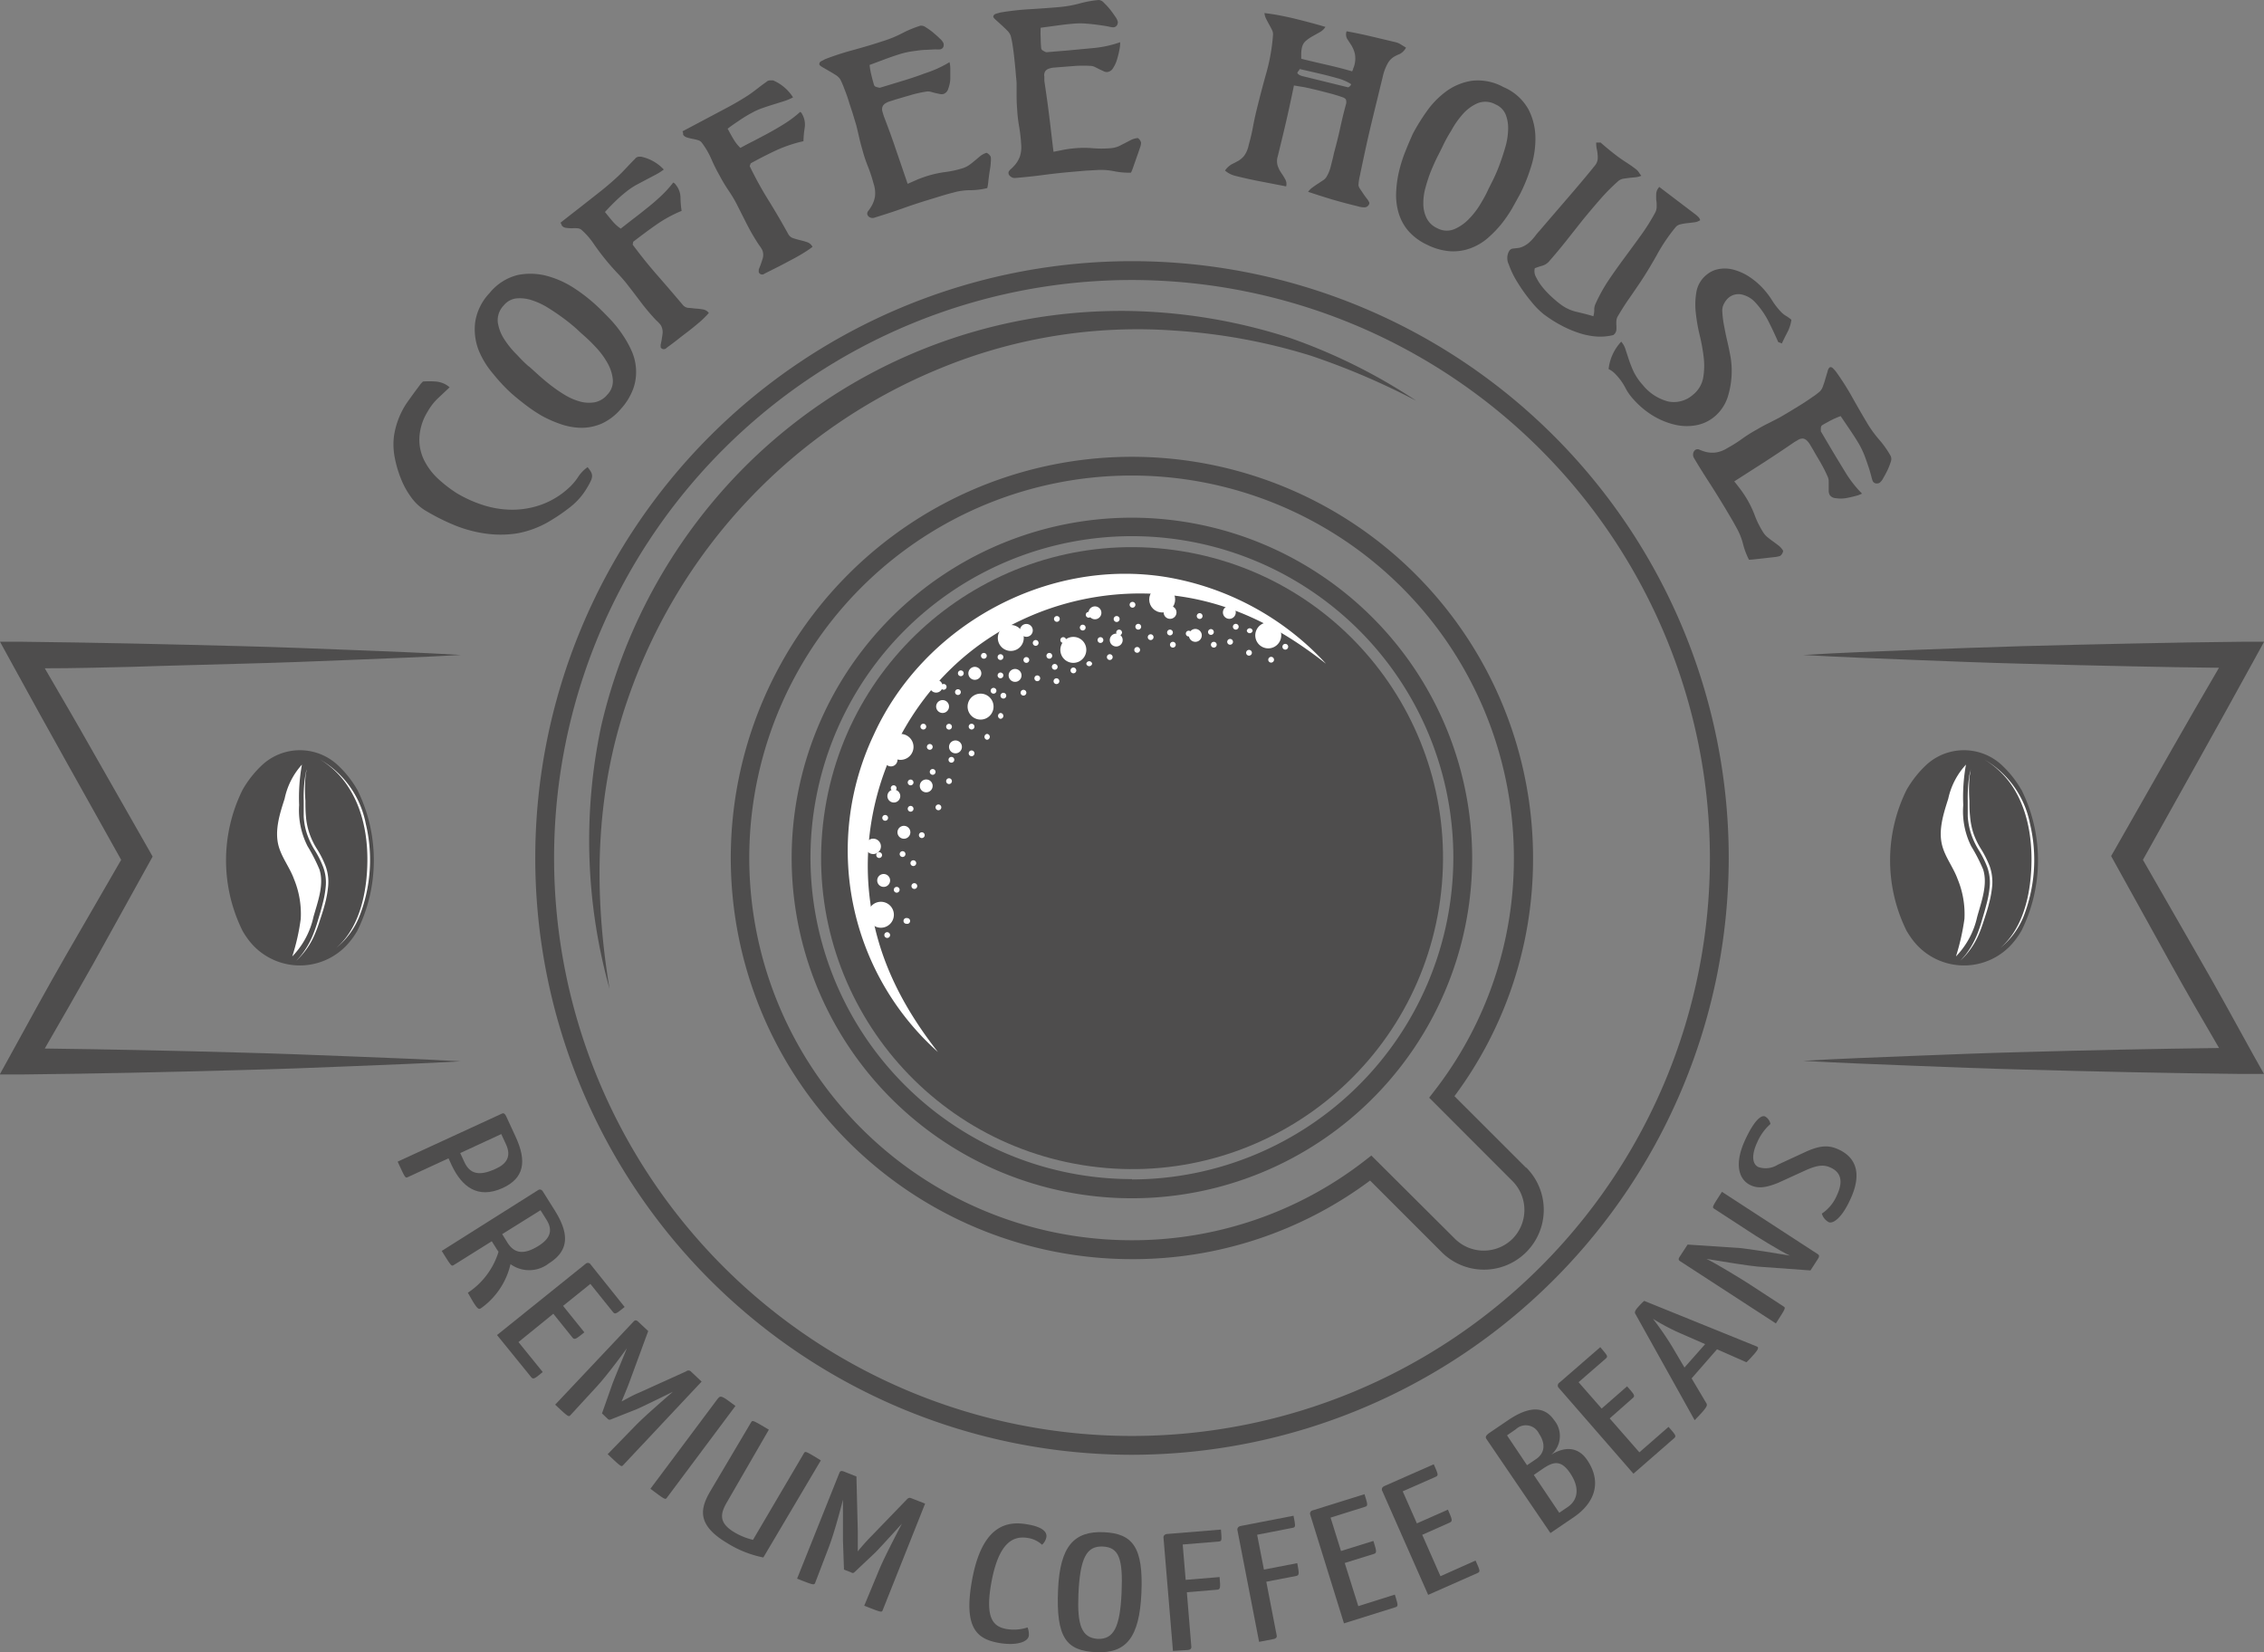 <svg id="Слой_1" data-name="Слой 1" xmlns="http://www.w3.org/2000/svg" viewBox="0 0 267.02 194.86"><rect x="0" y="0" width="267.02" height="194.86" fill="#808080" stroke="none"/><defs><style>.cls-1{fill:#4e4d4d;}.cls-2{fill:#fff;}</style></defs><path class="cls-1" d="M290.77,510.29a70.38,70.38,0,1,1,70.38-70.38A70.46,70.46,0,0,1,290.77,510.29Zm0-138.54a68.16,68.16,0,1,0,68.16,68.16A68.24,68.24,0,0,0,290.77,371.75Z" transform="translate(-157.26 -338.73)"/><path class="cls-1" d="M229.15,455.33a64.92,64.92,0,0,1-1-30.91,63.62,63.62,0,0,1,16.32-30,62.77,62.77,0,0,1,46.71-19,65.26,65.26,0,0,1,18.27,3.18A66.56,66.56,0,0,1,324.31,386a85.64,85.64,0,0,0-12.47-5.33,68.94,68.94,0,0,0-16-2.95,61,61,0,0,0-27.62,4.42,64.93,64.93,0,0,0-36.93,39.08C227.45,432.28,227.24,443.86,229.15,455.33Z" transform="translate(-157.26 -338.73)"/><path class="cls-1" d="M290.77,399.78a40.13,40.13,0,1,0,40.12,40.13A40.17,40.17,0,0,0,290.77,399.78Zm0,78a37.91,37.91,0,1,1,37.9-37.91A38,38,0,0,1,290.77,477.82Z" transform="translate(-157.26 -338.73)"/><path class="cls-1" d="M337.23,476.42,328.8,468a46.78,46.78,0,0,0,9.27-28.08,47.31,47.31,0,1,0-47.3,47.3,46.78,46.78,0,0,0,28.08-9.27l8.43,8.43a7,7,0,0,0,10-9.95Zm-1.57,8.39a4.83,4.83,0,0,1-6.81,0L319,475l-.77.6a44.66,44.66,0,0,1-27.5,9.39,45.09,45.09,0,1,1,45.08-45.08,44.6,44.6,0,0,1-9.4,27.5l-.59.77,9.8,9.81A4.83,4.83,0,0,1,335.66,484.81Z" transform="translate(-157.26 -338.73)"/><circle class="cls-1" cx="290.77" cy="439.91" r="36.67" transform="translate(-347.07 318.23) rotate(-80.84)"/><path class="cls-2" d="M267.88,462.79a31.86,31.86,0,0,1-7.58-37.38c5.86-12.91,20.38-20.88,34.43-18.64A33,33,0,0,1,313.65,417c-4.74-3.72-9.74-6.51-15.72-7.69a32.8,32.8,0,0,0-20.28,2.58c-12.22,5.74-19.36,19.2-17.84,32.52C260.6,451.44,263.6,457.32,267.88,462.79Z" transform="translate(-157.26 -338.73)"/><path class="cls-2" d="M262.68,446.73a1.53,1.53,0,0,1-3.05,0,1.53,1.53,0,1,1,3.05,0Z" transform="translate(-157.26 -338.73)"/><path class="cls-2" d="M265,426.81a1.53,1.53,0,1,1-1.53-1.53A1.53,1.53,0,0,1,265,426.81Z" transform="translate(-157.26 -338.73)"/><path class="cls-2" d="M274.44,422.05a1.53,1.53,0,1,1-1.53-1.52A1.53,1.53,0,0,1,274.44,422.05Z" transform="translate(-157.26 -338.73)"/><circle class="cls-2" cx="137.07" cy="70.7" r="1.53"/><path class="cls-2" d="M308.37,413.66a1.53,1.53,0,1,1-1.53-1.53A1.52,1.52,0,0,1,308.37,413.66Z" transform="translate(-157.26 -338.73)"/><path class="cls-2" d="M278,413.84a1.53,1.53,0,1,1-3.05,0,1.53,1.53,0,0,1,3.05,0Z" transform="translate(-157.26 -338.73)"/><path class="cls-2" d="M285.38,415.37a1.53,1.53,0,1,1-1.52-1.53A1.52,1.52,0,0,1,285.38,415.37Z" transform="translate(-157.26 -338.73)"/><circle class="cls-2" cx="102.99" cy="99.81" r="0.91"/><path class="cls-2" d="M262.24,442.56a.76.76,0,0,1-1.52,0,.76.76,0,1,1,1.52,0Z" transform="translate(-157.26 -338.73)"/><path class="cls-2" d="M264.63,436.88a.76.76,0,1,1-.76-.76A.76.76,0,0,1,264.63,436.88Z" transform="translate(-157.26 -338.73)"/><path class="cls-2" d="M264.05,439.45a.34.34,0,1,1-.34-.34A.34.34,0,0,1,264.05,439.45Z" transform="translate(-157.26 -338.73)"/><path class="cls-2" d="M263,431.68a.34.34,0,0,1-.34.34.35.35,0,0,1-.34-.34.34.34,0,0,1,.34-.34A.34.34,0,0,1,263,431.68Z" transform="translate(-157.26 -338.73)"/><path class="cls-2" d="M265,434.11a.34.34,0,1,1-.68,0,.34.34,0,1,1,.68,0Z" transform="translate(-157.26 -338.73)"/><path class="cls-2" d="M266.32,437.22a.34.34,0,0,1-.34.34.34.34,0,0,1,0-.68A.34.34,0,0,1,266.32,437.22Z" transform="translate(-157.26 -338.73)"/><path class="cls-2" d="M263.36,443.66a.34.34,0,0,1-.34.34.34.34,0,0,1,0-.68A.34.34,0,0,1,263.36,443.66Z" transform="translate(-157.26 -338.73)"/><path class="cls-2" d="M265.44,443.22a.34.34,0,1,1-.34-.34A.34.34,0,0,1,265.44,443.22Z" transform="translate(-157.26 -338.73)"/><path class="cls-2" d="M265.32,440.52a.34.34,0,1,1-.34-.34A.34.34,0,0,1,265.32,440.52Z" transform="translate(-157.26 -338.73)"/><path class="cls-2" d="M264.24,447a.34.34,0,1,1-.06.67.34.34,0,1,1,.06-.67Z" transform="translate(-157.26 -338.73)"/><path class="cls-2" d="M261.29,439.57a.34.34,0,0,1-.34.34.34.34,0,1,1,0-.68A.34.34,0,0,1,261.29,439.57Z" transform="translate(-157.26 -338.73)"/><path class="cls-2" d="M262.24,449a.34.34,0,1,1-.34-.34A.35.35,0,0,1,262.24,449Z" transform="translate(-157.26 -338.73)"/><path class="cls-2" d="M262,435.18a.34.34,0,1,1-.34-.34A.34.34,0,0,1,262,435.18Z" transform="translate(-157.26 -338.73)"/><path class="cls-2" d="M267.26,426.81a.34.34,0,1,1-.34-.34A.34.34,0,0,1,267.26,426.81Z" transform="translate(-157.26 -338.73)"/><path class="cls-2" d="M269.53,424.43a.34.34,0,0,1-.34.34.34.34,0,0,1,0-.68A.34.34,0,0,1,269.53,424.43Z" transform="translate(-157.26 -338.73)"/><path class="cls-2" d="M267.6,429.76a.34.34,0,1,1-.34-.34A.34.34,0,0,1,267.6,429.76Z" transform="translate(-157.26 -338.73)"/><path class="cls-2" d="M269.53,430.85a.34.34,0,0,1-.34.34.34.34,0,0,1,0-.68A.34.34,0,0,1,269.53,430.85Z" transform="translate(-157.26 -338.73)"/><path class="cls-2" d="M269.81,428.33a.34.34,0,0,1-.68,0,.34.34,0,0,1,.68,0Z" transform="translate(-157.26 -338.73)"/><path class="cls-2" d="M268.28,433.94a.34.34,0,1,1-.34-.34A.34.34,0,0,1,268.28,433.94Z" transform="translate(-157.26 -338.73)"/><path class="cls-2" d="M266.5,424.42a.34.34,0,1,1-.68,0,.34.34,0,1,1,.68,0Z" transform="translate(-157.26 -338.73)"/><path class="cls-2" d="M272.19,424.42a.34.34,0,0,1-.34.34.35.35,0,0,1-.34-.34.34.34,0,0,1,.34-.34A.34.34,0,0,1,272.19,424.42Z" transform="translate(-157.26 -338.73)"/><path class="cls-2" d="M274,425.62a.35.35,0,0,1-.34.35.35.35,0,0,1,0-.69A.35.35,0,0,1,274,425.62Z" transform="translate(-157.26 -338.73)"/><path class="cls-2" d="M272.19,427.57a.34.34,0,0,1-.34.34.34.34,0,1,1,0-.68A.34.34,0,0,1,272.19,427.57Z" transform="translate(-157.26 -338.73)"/><path class="cls-2" d="M270.58,420.35a.34.34,0,1,1-.34-.34A.34.34,0,0,1,270.58,420.35Z" transform="translate(-157.26 -338.73)"/><path class="cls-2" d="M268.9,419.73a.34.34,0,1,1-.34-.34A.34.34,0,0,1,268.9,419.73Z" transform="translate(-157.26 -338.73)"/><path class="cls-2" d="M275.6,416.22a.34.34,0,0,1-.34.34.34.34,0,0,1,0-.68A.34.34,0,0,1,275.6,416.22Z" transform="translate(-157.26 -338.73)"/><path class="cls-2" d="M278.65,416.56a.34.34,0,1,1-.34-.34A.34.34,0,0,1,278.65,416.56Z" transform="translate(-157.26 -338.73)"/><path class="cls-2" d="M279.94,418.72a.34.34,0,0,1-.34.34.34.34,0,0,1,0-.68A.34.34,0,0,1,279.94,418.72Z" transform="translate(-157.26 -338.73)"/><path class="cls-2" d="M282.2,419.06a.34.34,0,1,1-.34-.34A.34.34,0,0,1,282.2,419.06Z" transform="translate(-157.26 -338.73)"/><path class="cls-2" d="M286.07,417a.35.35,0,0,1-.69,0,.35.35,0,0,1,.69,0Z" transform="translate(-157.26 -338.73)"/><path class="cls-2" d="M278.31,420.42a.34.34,0,0,1-.34.34.34.34,0,0,1,0-.68A.34.34,0,0,1,278.31,420.42Z" transform="translate(-157.26 -338.73)"/><path class="cls-2" d="M281.36,416.07a.34.34,0,1,1-.34-.34A.34.34,0,0,1,281.36,416.07Z" transform="translate(-157.26 -338.73)"/><path class="cls-2" d="M282,417.37a.34.34,0,1,1-.34-.34A.35.35,0,0,1,282,417.37Z" transform="translate(-157.26 -338.73)"/><path class="cls-2" d="M284.2,417.79a.34.34,0,1,1-.34-.34A.35.35,0,0,1,284.2,417.79Z" transform="translate(-157.26 -338.73)"/><path class="cls-2" d="M282.25,411.72a.34.34,0,1,1-.34-.34A.34.34,0,0,1,282.25,411.72Z" transform="translate(-157.26 -338.73)"/><path class="cls-2" d="M285.3,412.74a.34.34,0,1,1-.68,0,.34.34,0,1,1,.68,0Z" transform="translate(-157.26 -338.73)"/><path class="cls-2" d="M287.39,414.21a.34.34,0,1,1-.34-.34A.34.34,0,0,1,287.39,414.21Z" transform="translate(-157.26 -338.73)"/><path class="cls-2" d="M288.49,416.22a.34.34,0,1,1-.34-.34A.34.34,0,0,1,288.49,416.22Z" transform="translate(-157.26 -338.73)"/><path class="cls-2" d="M289.59,413.32a.34.34,0,0,1-.34.34.34.34,0,1,1,0-.68A.34.34,0,0,1,289.59,413.32Z" transform="translate(-157.26 -338.73)"/><path class="cls-2" d="M291.17,410.05a.34.34,0,1,1-.34-.34A.34.34,0,0,1,291.17,410.05Z" transform="translate(-157.26 -338.73)"/><path class="cls-2" d="M291.85,412.64a.34.34,0,0,1-.68,0,.34.34,0,0,1,.68,0Z" transform="translate(-157.26 -338.73)"/><path class="cls-2" d="M289.31,411.72a.35.35,0,1,1-.35-.34A.35.35,0,0,1,289.31,411.72Z" transform="translate(-157.26 -338.73)"/><path class="cls-2" d="M293.31,413.87a.34.34,0,1,1-.68,0,.34.34,0,1,1,.68,0Z" transform="translate(-157.26 -338.73)"/><path class="cls-2" d="M291.72,415.37a.34.34,0,1,1-.34-.34A.34.34,0,0,1,291.72,415.37Z" transform="translate(-157.26 -338.73)"/><path class="cls-2" d="M295.59,413.32a.34.34,0,0,1-.34.34.34.34,0,1,1,0-.68A.34.34,0,0,1,295.59,413.32Z" transform="translate(-157.26 -338.73)"/><path class="cls-2" d="M295.93,414.76a.34.34,0,0,1-.34.34.34.34,0,1,1,0-.68A.34.34,0,0,1,295.93,414.76Z" transform="translate(-157.26 -338.73)"/><path class="cls-2" d="M299.09,411.38a.34.34,0,1,1-.34-.34A.34.34,0,0,1,299.09,411.38Z" transform="translate(-157.26 -338.73)"/><path class="cls-2" d="M300.42,413.26a.34.34,0,1,1-.34-.34A.34.34,0,0,1,300.42,413.26Z" transform="translate(-157.26 -338.73)"/><path class="cls-2" d="M303.35,412.64a.34.34,0,0,1-.68,0,.34.34,0,0,1,.68,0Z" transform="translate(-157.26 -338.73)"/><path class="cls-2" d="M302.68,414.42a.34.34,0,1,1-.34-.34A.34.34,0,0,1,302.68,414.42Z" transform="translate(-157.26 -338.73)"/><path class="cls-2" d="M309.19,415a.34.34,0,0,1-.68,0,.34.34,0,0,1,.68,0Z" transform="translate(-157.26 -338.73)"/><path class="cls-2" d="M304.91,415.71a.34.34,0,0,1-.34.34.34.34,0,1,1,0-.68A.34.34,0,0,1,304.91,415.71Z" transform="translate(-157.26 -338.73)"/><path class="cls-2" d="M307.52,416.53a.34.34,0,0,1-.34.34.34.34,0,0,1-.34-.34.35.35,0,0,1,.34-.34A.34.34,0,0,1,307.52,416.53Z" transform="translate(-157.26 -338.73)"/><path class="cls-2" d="M300.76,414.76a.34.34,0,1,1-.34-.34A.34.34,0,0,1,300.76,414.76Z" transform="translate(-157.26 -338.73)"/><path class="cls-2" d="M305,413.11a.35.35,0,0,1-.69,0,.35.35,0,0,1,.69,0Z" transform="translate(-157.26 -338.73)"/><path class="cls-2" d="M297.8,413.45a.35.35,0,0,1-.34.34.34.34,0,0,1-.34-.34.34.34,0,0,1,.34-.34A.34.34,0,0,1,297.8,413.45Z" transform="translate(-157.26 -338.73)"/><path class="cls-2" d="M279.75,414.55a.34.34,0,1,1-.34-.34A.34.34,0,0,1,279.75,414.55Z" transform="translate(-157.26 -338.73)"/><path class="cls-2" d="M283,414.21a.34.34,0,0,1-.34.34.34.34,0,1,1,0-.68A.34.34,0,0,1,283,414.21Z" transform="translate(-157.26 -338.73)"/><path class="cls-2" d="M286,411.23a.34.34,0,1,1-.68,0,.34.34,0,1,1,.68,0Z" transform="translate(-157.26 -338.73)"/><path class="cls-2" d="M273.64,416.07a.34.34,0,0,1-.34.34.34.34,0,1,1,0-.68A.34.34,0,0,1,273.64,416.07Z" transform="translate(-157.26 -338.73)"/><path class="cls-2" d="M274.78,420.19a.34.34,0,1,1-.34-.34A.34.34,0,0,1,274.78,420.19Z" transform="translate(-157.26 -338.73)"/><path class="cls-2" d="M275.6,423.16a.35.35,0,0,1-.34.34.35.35,0,0,1,0-.69A.35.35,0,0,1,275.6,423.16Z" transform="translate(-157.26 -338.73)"/><path class="cls-2" d="M275.6,418.38a.35.35,0,0,1-.34.34.34.34,0,0,1-.34-.34.34.34,0,0,1,.34-.34A.34.34,0,0,1,275.6,418.38Z" transform="translate(-157.26 -338.73)"/><path class="cls-2" d="M275.94,420.77a.34.34,0,0,1-.68,0,.34.34,0,0,1,.68,0Z" transform="translate(-157.26 -338.73)"/><path class="cls-2" d="M270.92,418.14a.34.34,0,1,1-.34-.35A.34.34,0,0,1,270.92,418.14Z" transform="translate(-157.26 -338.73)"/><path class="cls-2" d="M265,431a.34.34,0,1,1-.34-.34A.35.35,0,0,1,265,431Z" transform="translate(-157.26 -338.73)"/><path class="cls-2" d="M263.44,432.61a.76.76,0,1,1-.76-.76A.76.76,0,0,1,263.44,432.61Z" transform="translate(-157.26 -338.73)"/><path class="cls-2" d="M273,418.14a.77.77,0,0,1-.77.76.76.76,0,0,1-.76-.76.77.77,0,0,1,.76-.77A.78.78,0,0,1,273,418.14Z" transform="translate(-157.26 -338.73)"/><circle class="cls-2" cx="109.24" cy="92.68" r="0.76"/><path class="cls-2" d="M263.11,428.33a.77.77,0,1,1-.77-.76A.76.76,0,0,1,263.11,428.33Z" transform="translate(-157.26 -338.73)"/><path class="cls-2" d="M270.71,426.81a.76.76,0,1,1-.76-.76A.76.76,0,0,1,270.71,426.81Z" transform="translate(-157.26 -338.73)"/><path class="cls-2" d="M277.74,418.38a.76.76,0,1,1-.76-.76A.76.76,0,0,1,277.74,418.38Z" transform="translate(-157.26 -338.73)"/><path class="cls-2" d="M287.16,411a.76.76,0,1,1-.76-.76A.76.76,0,0,1,287.16,411Z" transform="translate(-157.26 -338.73)"/><circle class="cls-2" cx="121.05" cy="74.34" r="0.76"/><path class="cls-2" d="M289.67,414.21a.76.76,0,1,1-.76-.76A.76.76,0,0,1,289.67,414.21Z" transform="translate(-157.26 -338.73)"/><circle class="cls-2" cx="138" cy="72.22" r="0.76"/><path class="cls-2" d="M299,413.66a.76.76,0,1,1-.76-.76A.76.76,0,0,1,299,413.66Z" transform="translate(-157.26 -338.73)"/><circle class="cls-2" cx="144.99" cy="72.22" r="0.76"/><path class="cls-2" d="M269.19,422.05a.76.76,0,1,1-.76-.76A.76.76,0,0,1,269.19,422.05Z" transform="translate(-157.26 -338.73)"/><circle class="cls-2" cx="110.41" cy="80.92" r="0.76"/><path class="cls-1" d="M416.5,451.46,410,440.13l6.35-11.37c2.25-4,4.44-8,6.65-12l1.29-2.35-2.65,0c-4.31.05-8.61.11-12.92.21s-8.62.18-12.93.31-8.61.28-12.92.45-8.62.33-12.93.59c4.31.25,8.62.41,12.93.58s8.61.34,12.92.45,8.62.23,12.93.31c3.42.08,6.84.13,10.25.17-1.86,3.2-3.73,6.4-5.56,9.63l-6.8,11.95-.36.62.13.24,6.87,12.4c1.87,3.37,3.8,6.71,5.73,10q-11.6.15-23.19.48c-4.31.11-8.61.28-12.92.45s-8.62.33-12.93.58c4.31.25,8.62.41,12.93.58s8.61.34,12.92.45c8.62.24,17.24.43,25.85.52l2.64,0L423,463.1C420.84,459.19,418.72,455.3,416.5,451.46Z" transform="translate(-157.26 -338.73)"/><path class="cls-1" d="M185.75,417c4.31-.11,8.62-.27,12.93-.45s8.61-.33,12.92-.58c-4.31-.26-8.62-.42-12.92-.59s-8.62-.34-12.93-.45-8.62-.22-12.92-.31-8.62-.16-12.93-.21l-2.64,0,1.29,2.35c2.2,4,4.39,8,6.64,12l6.36,11.37L165,451.46c-2.21,3.84-4.33,7.73-6.48,11.64l-1.29,2.34,2.64,0c8.62-.09,17.23-.28,25.85-.52,4.31-.11,8.62-.27,12.93-.45s8.61-.33,12.92-.58c-4.31-.25-8.62-.41-12.92-.58s-8.62-.34-12.93-.45q-11.59-.33-23.18-.48c1.92-3.33,3.85-6.67,5.72-10l6.87-12.4.13-.24-.35-.62-6.81-11.95c-1.82-3.23-3.7-6.43-5.56-9.63,3.42,0,6.84-.09,10.26-.17C177.13,417.22,181.44,417.13,185.75,417Z" transform="translate(-157.26 -338.73)"/><path class="cls-1" d="M395.66,431.87a12.37,12.37,0,0,0-2.4-3,6.56,6.56,0,0,0-8.74,0,12.67,12.67,0,0,0-2.39,3,18.72,18.72,0,0,0,0,16.64,11.3,11.3,0,0,0,.81,1.19,7.59,7.59,0,0,0,11.91,0,10.54,10.54,0,0,0,.82-1.2,18.68,18.68,0,0,0,0-16.64Z" transform="translate(-157.26 -338.73)"/><path class="cls-2" d="M391.28,428.29a11.24,11.24,0,0,1,5.4,7.58,18.33,18.33,0,0,1-.78,11,9.31,9.31,0,0,1-2.73,3.66c2.35-2,3.29-5.26,3.58-8.2.35-3.59-.07-7.55-2-10.65A10.38,10.38,0,0,0,391.28,428.29Z" transform="translate(-157.26 -338.73)"/><path class="cls-2" d="M389.71,429.43l-.06.27c0,.17-.08.42-.11.75a19.25,19.25,0,0,0,0,2.71c0,.56,0,1.18.07,1.81a8.73,8.73,0,0,0,.39,2,8.91,8.91,0,0,0,.93,1.92,12.35,12.35,0,0,1,1,2,5.62,5.62,0,0,1,.3,2.26,12.49,12.49,0,0,1-.39,2.16c-.17.69-.39,1.33-.59,1.95s-.4,1.19-.63,1.71a9.49,9.49,0,0,1-1.44,2.31c-.22.25-.4.44-.53.56l-.2.18.19-.19c.12-.13.29-.32.5-.58a10.46,10.46,0,0,0,1.32-2.35,18,18,0,0,0,.57-1.71c.19-.62.38-1.27.55-1.95a11.92,11.92,0,0,0,.36-2.11,5.4,5.4,0,0,0-.3-2.14,11.39,11.39,0,0,0-1-2,9.14,9.14,0,0,1-.93-2,8.22,8.22,0,0,1-.37-2c0-.66,0-1.26,0-1.83a18,18,0,0,1,.15-2.72,7,7,0,0,1,.15-.75Z" transform="translate(-157.26 -338.73)"/><path class="cls-2" d="M389.13,428.9a21.31,21.31,0,0,0-.32,4.77,9.22,9.22,0,0,0,.94,4.86,20,20,0,0,1,1.4,2.72c.58,1.78-.21,3.83-.7,5.61a9.69,9.69,0,0,1-2.5,4.66,27,27,0,0,0,1-4.43,10.76,10.76,0,0,0-.81-4.7c-.5-1.38-1.47-2.57-1.83-4-.45-1.8.17-3.71.73-5.47A8.58,8.58,0,0,1,389.13,428.9Z" transform="translate(-157.26 -338.73)"/><path class="cls-1" d="M199.4,431.87a12.37,12.37,0,0,0-2.4-3,6.56,6.56,0,0,0-8.74,0,12.42,12.42,0,0,0-2.39,3,18.72,18.72,0,0,0,0,16.64,9.89,9.89,0,0,0,.8,1.19,7.59,7.59,0,0,0,11.91,0,9.38,9.38,0,0,0,.82-1.2,18.72,18.72,0,0,0,0-16.64Z" transform="translate(-157.26 -338.73)"/><path class="cls-2" d="M195,428.29a11.21,11.21,0,0,1,5.4,7.58,18.25,18.25,0,0,1-.78,11,9.29,9.29,0,0,1-2.72,3.66c2.35-2,3.29-5.26,3.58-8.2.35-3.59-.08-7.55-2.05-10.65A10.2,10.2,0,0,0,195,428.29Z" transform="translate(-157.26 -338.73)"/><path class="cls-2" d="M193.44,429.43l-.05.27a5.65,5.65,0,0,0-.11.75,19.25,19.25,0,0,0,0,2.71c0,.56,0,1.18.06,1.81a8.23,8.23,0,0,0,.4,2,8.91,8.91,0,0,0,.93,1.92,11.57,11.57,0,0,1,1,2,5.45,5.45,0,0,1,.3,2.26,12.49,12.49,0,0,1-.38,2.16c-.18.69-.39,1.33-.6,1.95a16.13,16.13,0,0,1-.63,1.71,8.91,8.91,0,0,1-1.44,2.31c-.21.25-.4.44-.52.56l-.2.18.19-.19c.12-.13.29-.32.49-.58a9.73,9.73,0,0,0,1.32-2.35,17.94,17.94,0,0,0,.58-1.71c.19-.62.38-1.27.55-1.95a11.92,11.92,0,0,0,.36-2.11,5.23,5.23,0,0,0-.31-2.14,11.35,11.35,0,0,0-1-2,9.18,9.18,0,0,1-.94-2,7.75,7.75,0,0,1-.36-2c0-.66,0-1.26,0-1.83a15.66,15.66,0,0,1,.15-2.72,7.42,7.42,0,0,1,.14-.75Z" transform="translate(-157.26 -338.73)"/><path class="cls-2" d="M192.87,428.9a21.9,21.9,0,0,0-.33,4.77,9.33,9.33,0,0,0,1,4.86,19.9,19.9,0,0,1,1.39,2.72c.59,1.78-.2,3.83-.7,5.61a9.61,9.61,0,0,1-2.5,4.66,25,25,0,0,0,1-4.43,10.75,10.75,0,0,0-.8-4.7c-.5-1.38-1.48-2.57-1.84-4-.44-1.8.17-3.71.74-5.47A8.58,8.58,0,0,1,192.87,428.9Z" transform="translate(-157.26 -338.73)"/><path class="cls-1" d="M205,386.62c.06-.1.19-.3.4-.6l.66-.92.67-.9a2.67,2.67,0,0,1,.42-.48,10.32,10.32,0,0,1,1.47,0,2.87,2.87,0,0,1,1.38.46l.29.22-1.39,1.31a6.74,6.74,0,0,0-1.18,1.52,6.47,6.47,0,0,0-1,3.16,5.52,5.52,0,0,0,.59,2.67,7.73,7.73,0,0,0,1.64,2.15,16.09,16.09,0,0,0,2.1,1.63,14.77,14.77,0,0,0,3.09,1.42,11.36,11.36,0,0,0,3.42.58,10.18,10.18,0,0,0,3.53-.59,9.59,9.59,0,0,0,3.36-2.08,6.65,6.65,0,0,0,1-1.2,4.34,4.34,0,0,1,1.11-1.15,3.54,3.54,0,0,1,.41.58,1,1,0,0,1,.12.5,1.5,1.5,0,0,1-.16.56,8.26,8.26,0,0,1-.42.78,8.12,8.12,0,0,1-1.91,2.22,21.91,21.91,0,0,1-2.35,1.63,11.44,11.44,0,0,1-4,1.54,12.7,12.7,0,0,1-3.89,0,15.27,15.27,0,0,1-3.7-1.05,25.71,25.71,0,0,1-3.39-1.74,5.87,5.87,0,0,1-1.54-1.5,9.68,9.68,0,0,1-1.2-2.2,13.48,13.48,0,0,1-.73-2.54,8,8,0,0,1-.07-2.47A9.56,9.56,0,0,1,205,386.62Z" transform="translate(-157.26 -338.73)"/><path class="cls-1" d="M215,373.29a6.17,6.17,0,0,1,3.33-2.13,7.57,7.57,0,0,1,3.48.12,11.16,11.16,0,0,1,3.24,1.48,20,20,0,0,1,2.56,2c.46.43.95.92,1.47,1.46a14,14,0,0,1,1.46,1.77,12.37,12.37,0,0,1,1.16,2,6.12,6.12,0,0,1,.57,2.2,5.83,5.83,0,0,1-.31,2.34,7.25,7.25,0,0,1-1.47,2.42,6.58,6.58,0,0,1-2.23,1.72,6,6,0,0,1-2.4.51,7.66,7.66,0,0,1-2.4-.41,14.11,14.11,0,0,1-2.29-1,18.34,18.34,0,0,1-2-1.35q-.94-.72-1.65-1.35a20.38,20.38,0,0,1-2.1-2.26A10.07,10.07,0,0,1,213.7,380a6.86,6.86,0,0,1-.4-3.25A6.35,6.35,0,0,1,215,373.29Zm4.64,8.65c.27.23.62.55,1.06.95s.92.81,1.46,1.23a17.25,17.25,0,0,0,1.71,1.18,7.11,7.11,0,0,0,1.79.78,4,4,0,0,0,1.74.09,2.57,2.57,0,0,0,1.49-.9,2.28,2.28,0,0,0,.64-1.85,4.91,4.91,0,0,0-.65-1.93,9.39,9.39,0,0,0-1.27-1.73c-.48-.52-.89-.92-1.21-1.21s-.64-.56-1.1-1a19.82,19.82,0,0,0-1.56-1.27c-.58-.43-1.2-.85-1.84-1.25a8.56,8.56,0,0,0-1.93-.9,4.46,4.46,0,0,0-1.81-.21,2.25,2.25,0,0,0-1.48.82,2.5,2.5,0,0,0-.71,2,5,5,0,0,0,.8,2.05,10.79,10.79,0,0,0,1.49,1.81C218.81,381.2,219.26,381.63,219.62,381.94Z" transform="translate(-157.26 -338.73)"/><path class="cls-1" d="M232.14,357.48a.55.55,0,0,1,.13-.14.7.7,0,0,1,.3-.13l.31,0a5.14,5.14,0,0,1,2.67,1.51,6.46,6.46,0,0,1-1,.63l-1.1.58-1.17.62a9.13,9.13,0,0,0-1.14.77c-.46.37-.9.75-1.32,1.16s-.82.82-1.21,1.25c.29.36.57.71.86,1.05a4.74,4.74,0,0,0,1,.91l1.36-1.06c.46-.35.92-.7,1.36-1.06.64-.5,1.25-1,1.84-1.55a13.65,13.65,0,0,0,1.63-1.76.71.71,0,0,1,.23.16l.16.21a2.47,2.47,0,0,1,.47,1.43,11,11,0,0,0,.13,1.54,15.4,15.4,0,0,0-3,1.64c-.88.61-1.78,1.29-2.71,2l-.06.34c.92,1.24,1.88,2.44,2.88,3.58s2,2.31,3,3.49a1,1,0,0,0,.68.39c.28,0,.58.06.87.08a7.51,7.51,0,0,1,.86.1,1.06,1.06,0,0,1,.69.42,12,12,0,0,1-1,1c-.35.3-.71.6-1.1.91s-1,.76-1.45,1.12-.95.73-1.43,1.08a.43.43,0,0,1-.7-.05s0-.06,0-.14a.67.67,0,0,1,0-.18q.12-.51.21-1.2a1.62,1.62,0,0,0-.2-1.11,2.49,2.49,0,0,0-.25-.29,3.63,3.63,0,0,0-.28-.27,24.74,24.74,0,0,1-1.66-1.94c-.5-.65-1-1.33-1.53-2a16.94,16.94,0,0,0-1.37-1.61,28.67,28.67,0,0,1-2.77-3.41,8.74,8.74,0,0,0-1.47-1.7.81.81,0,0,0-.49-.2,4.73,4.73,0,0,0-.67,0,4.8,4.8,0,0,1-.67-.05.7.7,0,0,1-.47-.23.51.51,0,0,1-.09-.18.52.52,0,0,0-.11-.19c.79-.63,1.58-1.24,2.35-1.84l2.34-1.84c.78-.62,1.48-1.22,2.13-1.83S231.45,358.16,232.14,357.48Z" transform="translate(-157.26 -338.73)"/><path class="cls-1" d="M247.65,348.39a.37.37,0,0,1,.15-.11.63.63,0,0,1,.32-.07h.32a5.18,5.18,0,0,1,2.35,2,5.92,5.92,0,0,1-1.06.45l-1.19.37c-.41.13-.83.26-1.25.41A7.76,7.76,0,0,0,246,352a16.34,16.34,0,0,0-1.51.91c-.49.33-1,.67-1.41,1,.22.4.43.8.66,1.18a4.77,4.77,0,0,0,.84,1.08c.51-.27,1-.54,1.53-.8l1.52-.8c.72-.39,1.42-.79,2.09-1.21a13.18,13.18,0,0,0,1.92-1.44.59.59,0,0,1,.19.2l.12.23a2.45,2.45,0,0,1,.21,1.49,11.75,11.75,0,0,0-.14,1.54,16.44,16.44,0,0,0-3.22,1.08q-1.47.69-3,1.53l-.12.33q1,2.07,2.2,4t2.34,4a1,1,0,0,0,.6.5q.41.14.84.24c.29.07.57.15.83.24a1.13,1.13,0,0,1,.6.54,11.8,11.8,0,0,1-1.19.8c-.39.24-.8.47-1.24.7s-1.08.58-1.62.85l-1.61.81a.43.43,0,0,1-.68-.17.42.42,0,0,1,0-.14v-.19a11.15,11.15,0,0,0,.42-1.15,1.53,1.53,0,0,0,0-1.12c-.06-.12-.13-.23-.19-.33l-.23-.32a25,25,0,0,1-1.29-2.19c-.38-.74-.76-1.5-1.15-2.27a15.46,15.46,0,0,0-1.06-1.83,18.35,18.35,0,0,1-1.1-1.82,20.26,20.26,0,0,1-1-2,9.43,9.43,0,0,0-1.14-1.94.85.85,0,0,0-.45-.28,5.65,5.65,0,0,0-.65-.15,6.36,6.36,0,0,1-.66-.17.74.74,0,0,1-.42-.32.78.78,0,0,1,0-.18.54.54,0,0,0-.08-.21l2.64-1.4,2.64-1.4c.86-.46,1.67-.93,2.41-1.41S246.85,348.94,247.65,348.39Z" transform="translate(-157.26 -338.73)"/><path class="cls-1" d="M265.82,341.76a.9.9,0,0,1,.63.19,7.79,7.79,0,0,1,.87.62c.29.25.56.48.8.72a1.63,1.63,0,0,1,.41.52.71.71,0,0,1,0,.43.51.51,0,0,1-.37.31,2.59,2.59,0,0,1-.56,0l-1.14.06c-.44,0-.93.08-1.46.15a9.58,9.58,0,0,0-1.51.32c-.62.19-1.23.4-1.85.63l-1.82.68a8.25,8.25,0,0,0,.21,1.19c.09.39.2.78.31,1.16a.37.37,0,0,0,.27.24,2.13,2.13,0,0,0,.42.1l2.34-.71c1-.3,2-.62,3-1a13.52,13.52,0,0,0,2.88-1.31,3.51,3.51,0,0,1,.09.82c0,.38,0,.77,0,1.19a3.91,3.91,0,0,1-.24,1.12.91.91,0,0,1-.55.62,1,1,0,0,1-.48,0l-.55-.12-.54-.15a1.36,1.36,0,0,0-.53,0,14.39,14.39,0,0,0-1.74.39l-1.71.5-.72.23a2.07,2.07,0,0,0-.58.25.82.82,0,0,0-.35.39.91.91,0,0,0,0,.63l.14.48c.51,1.33,1,2.65,1.45,4l1.37,4,1.18-.52c.4-.16.82-.31,1.24-.44a12.74,12.74,0,0,1,2-.43,11.72,11.72,0,0,0,2-.43,2.94,2.94,0,0,0,.87-.42c.24-.17.45-.35.66-.52s.41-.35.62-.52a2.3,2.3,0,0,1,.73-.38,1,1,0,0,1,.5.47,2.56,2.56,0,0,1,0,.66c0,.34-.08.72-.14,1.12s-.11.8-.15,1.16a4.8,4.8,0,0,1-.12.75,8.7,8.7,0,0,1-2,.25,7.12,7.12,0,0,0-2,.28c-.46.11-.9.24-1.34.37l-1.33.41c-1.13.34-2.23.7-3.29,1.08s-2.16.73-3.29,1.08a.73.73,0,0,1-.56,0,.6.6,0,0,1-.34-.36.52.52,0,0,1,.15-.46,4.77,4.77,0,0,0,.43-.68,3.22,3.22,0,0,0,.33-1,3.49,3.49,0,0,0-.18-1.53,16.87,16.87,0,0,0-.66-2,16.87,16.87,0,0,1-.66-2c-.14-.47-.26-.94-.37-1.42s-.22-.95-.34-1.43c-.08-.28-.21-.68-.36-1.19s-.33-1-.51-1.59-.36-1.07-.55-1.55a10.1,10.1,0,0,0-.46-1.07,1.69,1.69,0,0,0-.54-.52c-.26-.17-.53-.33-.81-.49l-.76-.44c-.22-.13-.34-.23-.36-.31s0-.28.21-.39l.48-.25A33.31,33.31,0,0,1,258,344.6c1.11-.31,2.22-.63,3.33-1a13.88,13.88,0,0,0,2.43-1A12.85,12.85,0,0,1,265.82,341.76Z" transform="translate(-157.26 -338.73)"/><path class="cls-1" d="M286.87,338.73a.91.91,0,0,1,.59.33,7.91,7.91,0,0,1,.72.78q.35.45.63.87a1.69,1.69,0,0,1,.29.6.69.69,0,0,1-.11.41.53.53,0,0,1-.43.23,2.52,2.52,0,0,1-.55-.09c-.31-.06-.69-.12-1.13-.18s-.92-.12-1.46-.16a8.8,8.8,0,0,0-1.54,0c-.64.05-1.29.13-1.94.22L280,342a9.8,9.8,0,0,0,0,1.21q0,.61.06,1.2a.35.35,0,0,0,.22.29,1.69,1.69,0,0,0,.38.19l2.44-.2,3.19-.3a13.17,13.17,0,0,0,3.08-.68,3.45,3.45,0,0,1-.07.82,10.81,10.81,0,0,1-.28,1.16,3.86,3.86,0,0,1-.47,1.05.92.92,0,0,1-.66.48.81.81,0,0,1-.47-.09l-.51-.24-.5-.25a1.23,1.23,0,0,0-.52-.14,15.22,15.22,0,0,0-1.78,0l-1.77.14-.76.06a2.27,2.27,0,0,0-.62.13.82.82,0,0,0-.42.3.88.88,0,0,0-.11.62l0,.5c.21,1.41.41,2.81.58,4.19s.33,2.78.5,4.19l1.26-.25c.43-.08.86-.13,1.31-.17a11.81,11.81,0,0,1,2.06,0,12.88,12.88,0,0,0,2.06,0,3.08,3.08,0,0,0,1-.23l.75-.38.71-.37a2.31,2.31,0,0,1,.8-.22.89.89,0,0,1,.38.56,2.07,2.07,0,0,1-.15.64c-.11.33-.23.68-.37,1.07l-.39,1.11a5.11,5.11,0,0,1-.28.7,8.56,8.56,0,0,1-2-.17,7.8,7.8,0,0,0-2-.14l-1.39.08-1.38.12c-1.18.1-2.33.22-3.45.37s-2.26.27-3.44.37a.72.72,0,0,1-.53-.17.54.54,0,0,1-.26-.42q0-.21.24-.42a6.11,6.11,0,0,0,.56-.57,3.32,3.32,0,0,0,.54-.94,3.54,3.54,0,0,0,.15-1.53,17.8,17.8,0,0,0-.24-2.06,17.78,17.78,0,0,1-.23-2.06q-.06-.74-.06-1.47c0-.48,0-1,0-1.47,0-.29-.06-.71-.1-1.24s-.1-1.08-.16-1.66-.13-1.13-.21-1.64a10.54,10.54,0,0,0-.23-1.14,1.79,1.79,0,0,0-.43-.62c-.21-.22-.44-.43-.68-.65l-.65-.59c-.19-.17-.28-.29-.29-.37s.08-.27.29-.34l.52-.15a31.22,31.22,0,0,1,3.44-.39c1.15-.07,2.3-.15,3.46-.25a13.88,13.88,0,0,0,2.58-.46A12.21,12.21,0,0,1,286.87,338.73Z" transform="translate(-157.26 -338.73)"/><path class="cls-1" d="M316.08,342.42c.95.17,1.91.37,2.89.6l2.9.69a2,2,0,0,1,.65.29l.57.35a1.87,1.87,0,0,1-.74.75,4.37,4.37,0,0,0-.69.33,2.17,2.17,0,0,0-.65.64,5.6,5.6,0,0,0-.65,1.64c-.07.31-.2.81-.37,1.52s-.37,1.52-.59,2.42-.45,1.85-.68,2.84-.43,1.91-.61,2.76-.34,1.58-.46,2.19a5.78,5.78,0,0,0-.17,1.14,1.11,1.11,0,0,0,.19.43l.39.58c.14.21.28.4.43.59a1.81,1.81,0,0,1,.28.48.59.59,0,0,1-.62.52,2.52,2.52,0,0,1-.52-.06l-.54-.14q-1.36-.33-2.79-.75c-.95-.29-1.87-.58-2.76-.88a2.15,2.15,0,0,1,.5-.5c.22-.16.43-.31.65-.45l.59-.39a1.38,1.38,0,0,0,.39-.36,4.41,4.41,0,0,0,.56-1.37c.14-.55.26-1,.36-1.49.27-1,.51-1.94.72-2.9s.44-1.94.71-2.91a.89.89,0,0,0,0-.43c0-.13-.15-.24-.35-.33-.54-.19-1.09-.36-1.64-.5s-1.1-.29-1.65-.42l-1.24-.28-1.27-.21c-.29,1.41-.59,2.81-.91,4.2s-.66,2.77-1,4.16a1.87,1.87,0,0,0,0,1.13,3.49,3.49,0,0,0,.44.86,8,8,0,0,1,.46.75,1.11,1.11,0,0,1,.09.8l-3-.58c-1-.19-2-.41-2.95-.65a2.9,2.9,0,0,1-1.26-.64,2.52,2.52,0,0,1,.81-.75c.28-.13.53-.27.77-.4a2.62,2.62,0,0,0,.68-.59,3.29,3.29,0,0,0,.54-1.3,20.75,20.75,0,0,0,.49-2.07c.13-.7.28-1.4.45-2.09.35-1.42.73-2.88,1.15-4.37a22.59,22.59,0,0,0,.77-4.4,1.13,1.13,0,0,0-.12-.61c-.1-.21-.22-.43-.34-.65s-.24-.44-.35-.66a1.89,1.89,0,0,1-.2-.68c.64.08,1.26.17,1.86.29s1.19.24,1.79.39c1.17.29,2.35.6,3.54.95a1.76,1.76,0,0,1-.67.63l-.84.47a4.76,4.76,0,0,0-.77.53,1.41,1.41,0,0,0-.48.78,3.5,3.5,0,0,0-.09.67c0,.23,0,.46,0,.68,1,.25,2,.48,3,.71s2,.48,3,.77a2,2,0,0,0,.12-.26c0-.09.06-.18.09-.27a3,3,0,0,0,.11-1.56,3.51,3.51,0,0,0-.42-1l-.49-.75A1.09,1.09,0,0,1,316.08,342.42Zm-5.54,4.45a.58.58,0,0,1-.14.24.47.47,0,0,0-.13.24.75.75,0,0,0,.33.26,1.79,1.79,0,0,0,.41.13l5.25,1.29a.62.62,0,0,0,.36-.37,5.52,5.52,0,0,0-1.57-.69c-.6-.17-1.17-.32-1.7-.45l-1.41-.33Z" transform="translate(-157.26 -338.73)"/><path class="cls-1" d="M334.58,349a6.07,6.07,0,0,1,2.95,2.63,7.44,7.44,0,0,1,.82,3.39,10.87,10.87,0,0,1-.56,3.51,19.85,19.85,0,0,1-1.21,3c-.3.56-.64,1.17-1,1.81a15.59,15.59,0,0,1-1.31,1.89,13.54,13.54,0,0,1-1.64,1.66,6.62,6.62,0,0,1-2,1.14,5.91,5.91,0,0,1-2.33.33,7.26,7.26,0,0,1-2.73-.77,6.6,6.6,0,0,1-2.26-1.69,5.84,5.84,0,0,1-1.13-2.18,7.5,7.5,0,0,1-.25-2.42,13,13,0,0,1,.36-2.47,16.57,16.57,0,0,1,.75-2.32c.29-.73.58-1.39.85-2a23.48,23.48,0,0,1,1.62-2.62,10.25,10.25,0,0,1,2.31-2.38,6.92,6.92,0,0,1,3-1.25A6.23,6.23,0,0,1,334.58,349Zm-7.08,6.79c-.15.32-.36.75-.63,1.27s-.53,1.11-.8,1.74a18.08,18.08,0,0,0-.67,2,6.81,6.81,0,0,0-.27,1.94,3.85,3.85,0,0,0,.38,1.7,2.55,2.55,0,0,0,1.26,1.2,2.34,2.34,0,0,0,2,.12,5.2,5.2,0,0,0,1.68-1.15,9.36,9.36,0,0,0,1.33-1.68q.56-.92.84-1.5c.15-.33.37-.76.65-1.32a19.28,19.28,0,0,0,.81-1.85c.25-.67.49-1.38.7-2.11a8.09,8.09,0,0,0,.35-2.1,4.41,4.41,0,0,0-.28-1.79,2.23,2.23,0,0,0-1.19-1.21,2.49,2.49,0,0,0-2.15-.14,5,5,0,0,0-1.77,1.33,10.12,10.12,0,0,0-1.33,1.92C328,354.8,327.71,355.36,327.5,355.79Z" transform="translate(-157.26 -338.73)"/><path class="cls-1" d="M350.19,358.67a1.59,1.59,0,0,1,.36.38,3.43,3.43,0,0,0,.29.41,2.4,2.4,0,0,1-.64.17l-.73.07-.73.1a1.35,1.35,0,0,0-.57.24,23.74,23.74,0,0,0-2.18,2.19c-.69.79-1.38,1.61-2.07,2.45l-2,2.53c-.67.84-1.34,1.64-2,2.39a1.71,1.71,0,0,1-.77.47,8.86,8.86,0,0,0-.87.29,1.4,1.4,0,0,0,.15,1.06,6.16,6.16,0,0,0,.79,1.22,10.47,10.47,0,0,0,1.08,1.13c.38.35.71.63,1,.84a5,5,0,0,0,1.88.89c.69.16,1.37.33,2,.52a2.36,2.36,0,0,0,.11-.72,1.56,1.56,0,0,1,.13-.7,19.57,19.57,0,0,1,1.57-2.84c.6-.89,1.23-1.77,1.88-2.65s1.3-1.76,1.93-2.64a23.83,23.83,0,0,0,1.72-2.75,1.59,1.59,0,0,0,.13-.66c0-.24,0-.49-.05-.74a6.26,6.26,0,0,1,0-.75,1.22,1.22,0,0,1,.24-.65l.11-.15,4.28,3.25a3.17,3.17,0,0,1,.34.3.83.83,0,0,1,.21.38,1.62,1.62,0,0,1-.7.25l-.84.1a5.76,5.76,0,0,0-.8.14,1,1,0,0,0-.57.35,20.53,20.53,0,0,0-2.15,3.17c-.63,1.13-1.29,2.23-2,3.3-.47.69-.92,1.36-1.37,2s-.88,1.34-1.31,2.06a1.29,1.29,0,0,0-.14.5,3.25,3.25,0,0,0,0,.54,4.35,4.35,0,0,1,0,.51.88.88,0,0,1-.18.45l-.17.17a6.42,6.42,0,0,1-2.06.17,8.71,8.71,0,0,1-2.15-.46,12.94,12.94,0,0,1-2.1-.93,15.42,15.42,0,0,1-1.92-1.24,9.3,9.3,0,0,1-1.43-1.45,18.39,18.39,0,0,1-1.59-2.2,10.48,10.48,0,0,1-1.09-2.21,1.7,1.7,0,0,1,.05-1.6.61.61,0,0,1,.39-.27l.51-.06a2,2,0,0,0,.83-.24,3,3,0,0,0,.72-.51,5.68,5.68,0,0,0,.61-.68,7.34,7.34,0,0,1,.52-.62c1.09-1.28,2.2-2.56,3.31-3.85s2.21-2.58,3.26-3.89a1.47,1.47,0,0,0,.27-.6,2.42,2.42,0,0,0,0-.66c0-.23-.06-.47-.11-.71a3.4,3.4,0,0,1-.05-.69l.52,0c.63.56,1.28,1.09,1.95,1.6.36.27.73.52,1.12.77S349.83,358.4,350.19,358.67Z" transform="translate(-157.26 -338.73)"/><path class="cls-1" d="M365.26,372.82a9.35,9.35,0,0,1,1,1.33,8.61,8.61,0,0,0,1,1.3,2.71,2.71,0,0,0,.61.51,4.54,4.54,0,0,1,.67.48,4.56,4.56,0,0,1-.46,1.45c-.23.44-.46.89-.66,1.34l-.43-.16c-.37-.83-.74-1.63-1.12-2.38a9.87,9.87,0,0,0-1.52-2.22,3.08,3.08,0,0,0-1.63-1,1.81,1.81,0,0,0-1.61.39,2.32,2.32,0,0,0-.52.69,1.66,1.66,0,0,0-.2.9,12.31,12.31,0,0,0,.23,1.8c.11.61.24,1.21.38,1.81s.26,1.2.37,1.8a10.13,10.13,0,0,1,.13,1.82,10.32,10.32,0,0,1-.47,2.87,5.05,5.05,0,0,1-1.52,2.28,4.68,4.68,0,0,1-2.21,1.05,6.14,6.14,0,0,1-2.52-.07,9,9,0,0,1-2.57-1.06,10.12,10.12,0,0,1-2.29-1.92,6.22,6.22,0,0,1-1-1.44,6.85,6.85,0,0,0-1-1.4,3,3,0,0,0-.94-.74,5.65,5.65,0,0,1,1.49-3.23,2.47,2.47,0,0,1,.51.93l.4,1.22a14,14,0,0,0,.57,1.42,6.87,6.87,0,0,0,1.07,1.55,5.68,5.68,0,0,0,3,1.94,3.4,3.4,0,0,0,2.94-.82,3.33,3.33,0,0,0,1.17-1.94,8.42,8.42,0,0,0,.07-2.42,22.31,22.31,0,0,0-.48-2.66,20.19,20.19,0,0,1-.46-2.67,8.49,8.49,0,0,1,.08-2.43,3.32,3.32,0,0,1,1.19-2,3.06,3.06,0,0,1,1.57-.7,4,4,0,0,1,1.78.14,6.48,6.48,0,0,1,1.77.84A8.88,8.88,0,0,1,365.26,372.82Z" transform="translate(-157.26 -338.73)"/><path class="cls-1" d="M380.26,392.52a.93.93,0,0,1,0,.67,8.3,8.3,0,0,1-.39,1c-.17.34-.34.66-.51.95a1.58,1.58,0,0,1-.41.52.67.67,0,0,1-.43.08.52.52,0,0,1-.39-.28,5,5,0,0,1-.16-.53c-.08-.31-.18-.68-.32-1.1s-.3-.89-.49-1.39a10.53,10.53,0,0,0-.67-1.39c-.33-.55-.68-1.1-1.05-1.64l-1.09-1.61a9.79,9.79,0,0,0-1.11.48c-.36.19-.71.38-1.05.58a.38.38,0,0,0-.17.32,2.06,2.06,0,0,0,0,.43l1.24,2.1c.53.89,1.09,1.81,1.66,2.74a13.6,13.6,0,0,0,1.95,2.49,3.48,3.48,0,0,1-.77.28c-.37.1-.75.19-1.16.26a3.73,3.73,0,0,1-1.15,0,.92.92,0,0,1-.73-.38,1.12,1.12,0,0,1-.12-.47c0-.18,0-.37,0-.56s0-.37,0-.56a1.27,1.27,0,0,0-.1-.52,15.91,15.91,0,0,0-.8-1.6c-.3-.54-.6-1-.89-1.54l-.39-.65a2.26,2.26,0,0,0-.38-.5.84.84,0,0,0-.46-.25,1,1,0,0,0-.61.17l-.43.25c-1.17.81-2.35,1.59-3.52,2.35l-3.56,2.28q.41.5.78,1c.26.35.5.72.73,1.1a12.19,12.19,0,0,1,.89,1.86,10.63,10.63,0,0,0,.9,1.86,2.62,2.62,0,0,0,.61.75c.23.19.45.36.67.51l.64.48a2.12,2.12,0,0,1,.55.63.94.94,0,0,1-.34.59,2.48,2.48,0,0,1-.64.14l-1.13.13-1.17.13q-.54.06-.75.06a8.47,8.47,0,0,1-.7-1.85,7.76,7.76,0,0,0-.74-1.86c-.22-.41-.45-.82-.68-1.21s-.47-.79-.71-1.2c-.61-1-1.22-2-1.83-2.94s-1.23-1.92-1.83-2.94a.75.75,0,0,1-.09-.55.65.65,0,0,1,.27-.42.52.52,0,0,1,.49,0,4.74,4.74,0,0,0,.76.26,3.24,3.24,0,0,0,1.07.07,3.41,3.41,0,0,0,1.44-.53,15.32,15.32,0,0,0,1.76-1.11,16.74,16.74,0,0,1,1.76-1.1c.42-.25.85-.49,1.29-.7l1.31-.67,1.07-.63,1.43-.87c.49-.31.95-.61,1.37-.91a7.79,7.79,0,0,0,.93-.7,1.59,1.59,0,0,0,.37-.65c.11-.29.2-.59.29-.9s.18-.59.25-.84a.85.85,0,0,1,.21-.42c.14-.08.28-.05.43.11a3.9,3.9,0,0,1,.36.41,31.22,31.22,0,0,1,1.86,2.92c.56,1,1.13,2,1.73,3a13.52,13.52,0,0,0,1.53,2.12A11.59,11.59,0,0,1,380.26,392.52Z" transform="translate(-157.26 -338.73)"/><path class="cls-1" d="M216.45,470.06c.21-.1.35,0,.49.27l1.11,2.4c1.4,3,1,4.95-1.5,6.1-3,1.36-4.85-.23-6-2.65l-.39-.85-4.81,2.22c-.29.13-.29.13-1.19-1.83Zm.49,3.62-.56-1.21-4.84,2.24.49,1.06c.63,1.36,1.69,1.72,3.68.8C217,476,217.6,475.11,216.94,473.68Z" transform="translate(-157.26 -338.73)"/><path class="cls-1" d="M220.77,479.05s.29-.18.53.21l1.4,2.23c1.78,2.85,1.61,4.78-.72,6.24a3.77,3.77,0,0,1-4.51.08A8.8,8.8,0,0,1,214,493c-.25.16-.38.15-.92-.71-.18-.3-.4-.69-.64-1.11a8.88,8.88,0,0,0,3.62-4.84,3.45,3.45,0,0,1-.3-.44l-.5-.79-4.49,2.81c-.27.16-.28.14-1.41-1.67Zm.95,3.53-.71-1.13-4.52,2.82.62,1c.79,1.26,1.89,1.49,3.67.38C222.05,484.85,222.55,483.91,221.72,482.58Z" transform="translate(-157.26 -338.73)"/><path class="cls-1" d="M221.27,500.53c-1,.84-1.12.9-1.39.57l-4-4.93,10.51-8.45a.39.39,0,0,1,.54.14l4,5c-1,.81-1.13.9-1.38.59l-2.66-3.31-3.22,2.59,2.51,3.12c-.95.76-1.15.93-1.4.62l-2.26-2.81L218.41,497Z" transform="translate(-157.26 -338.73)"/><path class="cls-1" d="M232,494.56c.22-.23.39-.1.57.07l1.14,1.07-2.24,6.09c-.29.78-.84,2.06-.89,2.2.07,0,1.3-.73,2-1l5.61-2.54a.41.41,0,0,1,.54,0l1.28,1.21-9.25,9.85c-.22.23-.22.23-1.83-1.29l3.35-3.44c1.32-1.33,3.88-3.51,4.34-3.92-1.42.7-3.81,1.87-4.28,2.06l-3.08,1.22a.3.3,0,0,1-.33-.09l-.67-.64,1.15-3.25c.14-.47,1.18-2.93,1.79-4.44h0s-2.15,3-3.58,4.55l-3.09,3.36c-.21.23-.31.14-1.79-1.25Z" transform="translate(-157.26 -338.73)"/><path class="cls-1" d="M241.81,503.81c.44-.59.46-.57,2.19.72l-8.09,10.83c-.18.25-.21.24-1.94-1.06Z" transform="translate(-157.26 -338.73)"/><path class="cls-1" d="M243.05,515.79c-.82,1.38-1.11,2.49.82,3.64a7.67,7.67,0,0,0,2.2.89l6-10.2c.17-.29.2-.27,2,.83l-6.78,11.45a12.74,12.74,0,0,1-4.27-1.7c-3.67-2.18-3.14-4.11-2-6.09l4.82-8.14c.18-.28.18-.28,2.1.86Z" transform="translate(-157.26 -338.73)"/><path class="cls-1" d="M256.26,512.42c.12-.29.32-.23.54-.15l1.47.58.16,6.48c0,.83,0,2.22,0,2.37,0-.06.94-1.15,1.51-1.72l4.27-4.42c.15-.15.28-.25.52-.15l1.64.64-5,12.56c-.12.29-.12.29-2.18-.52l1.84-4.43c.75-1.73,2.32-4.69,2.6-5.24-1.07,1.17-2.85,3.14-3.22,3.48L258,524.17a.27.27,0,0,1-.33,0l-.87-.34-.12-3.45c0-.48,0-3.16,0-4.79v0s-.9,3.57-1.65,5.55l-1.63,4.26c-.12.29-.24.24-2.13-.5Z" transform="translate(-157.26 -338.73)"/><path class="cls-1" d="M280.67,520a1.61,1.61,0,0,1-.51.9,3.13,3.13,0,0,0-1.62-.79c-1.65-.29-3.49.29-4.39,5.43-.69,4,.23,5,1.78,5.29a5.16,5.16,0,0,0,2.52-.18,2.13,2.13,0,0,1,.15,1c-.14.76-1.56,1.17-3.51.83-2.49-.44-4.21-1.61-3.21-7.27,1.17-6.66,4.17-7.13,6.51-6.72C280.34,518.8,280.76,519.46,280.67,520Z" transform="translate(-157.26 -338.73)"/><path class="cls-1" d="M287.44,519.42c3.46.15,4.67,1.83,4.44,7.15s-1.82,7.16-5.34,7-4.74-1.69-4.49-7.38C282.27,521,284,519.27,287.44,519.42ZM286.71,532c1.92.08,2.65-1.41,2.83-5.44s-.31-5.37-2.23-5.45-2.67,1.38-2.86,5.64C284.3,530.38,284.82,531.86,286.71,532Z" transform="translate(-157.26 -338.73)"/><path class="cls-1" d="M295.6,533.42,294.48,520s0-.33.43-.37l6.35-.52c.11,1.3.11,1.38-.28,1.41l-4.23.35.35,4.17,4-.33c.1,1.2.12,1.46-.28,1.49l-3.58.3.53,6.45s.05.32-.4.36Z" transform="translate(-157.26 -338.73)"/><path class="cls-1" d="M305.76,532.35l-2.57-13.25s0-.33.38-.41l6.25-1.21c.25,1.28.26,1.36-.13,1.43l-4.16.81.8,4.11,3.93-.76c.22,1.18.27,1.43-.12,1.51l-3.53.68,1.23,6.36s.09.31-.36.4Z" transform="translate(-157.26 -338.73)"/><path class="cls-1" d="M321.77,526.78c.4,1.29.43,1.38,0,1.51l-6,1.88-4-12.88a.4.4,0,0,1,.33-.45l6.09-1.9c.39,1.24.43,1.37.05,1.49l-4.05,1.27,1.23,3.94,3.82-1.19c.36,1.17.44,1.41.06,1.53l-3.44,1.07,1.6,5.09Z" transform="translate(-157.26 -338.73)"/><path class="cls-1" d="M331.29,522.76c.55,1.23.59,1.32.2,1.49l-5.79,2.56-5.45-12.34s-.11-.31.28-.49l5.83-2.57c.53,1.19.58,1.32.22,1.48l-3.88,1.71,1.67,3.78,3.66-1.62c.49,1.12.59,1.35.23,1.52L325,519.73l2.15,4.88Z" transform="translate(-157.26 -338.73)"/><path class="cls-1" d="M332.56,508.41c-.13-.2-.07-.4.39-.72l2.18-1.48c1.77-1.2,4-2.1,5.43,0a2.91,2.91,0,0,1-.34,4.07c1-.64,2.89-1.34,4.23.62,1.86,2.74.74,5.17-1.55,6.73l-2.78,1.89Zm4.8,3.11,1.08-.73c.92-.63,1.21-1.68.33-3a1.72,1.72,0,0,0-2.73-.51L335,508Zm3.8,5.61,1-.68c1.1-.75,1.54-2.14.28-4-1.14-1.69-2.09-1.28-3.28-.47l-1,.69Z" transform="translate(-157.26 -338.73)"/><path class="cls-1" d="M354.05,507c.88,1,.95,1.09.62,1.37l-4.76,4.15-8.86-10.18a.4.4,0,0,1,.12-.55L346,497.6c.85,1,.94,1.08.64,1.35l-3.2,2.78,2.72,3.11,3-2.62c.81.92,1,1.11.67,1.38L347.11,506l3.5,4Z" transform="translate(-157.26 -338.73)"/><path class="cls-1" d="M359.77,497.85l-3,3.43,1.74,2.93c.11.2.13.33-.44,1-.19.22-.58.63-.94,1l-7-12.55c-.12-.17,0-.44.34-.8a7,7,0,0,1,.71-.72l13.31,5.39c.19.1.2.28-.37.92-.21.24-.49.56-.88.93ZM355.93,500l2.44-2.76-2.7-1.18a24.75,24.75,0,0,1-3.46-1.81,36.66,36.66,0,0,1,2.22,3.21Z" transform="translate(-157.26 -338.73)"/><path class="cls-1" d="M364.59,488.1c-1-.08-4.41-.63-6.06-.91,1.16.56,4.38,2.53,5.09,3l4,2.61c.26.18.26.18-.91,2l-11.31-7.35c-.2-.13-.21-.3,0-.57l.9-1.38,6.09.4c1.16.11,4.46.64,6.05.91l-.05,0c-1.09-.48-4.28-2.46-5.06-3l-3.89-2.53c-.28-.18-.25-.22.91-2l11.32,7.36c.17.1.18.3,0,.55l-.88,1.36Z" transform="translate(-157.26 -338.73)"/><path class="cls-1" d="M365.45,470.4a1.31,1.31,0,0,1,.62.88,6.09,6.09,0,0,0-1.56,2.16c-.67,1.42-.63,2.56.14,2.92a2.67,2.67,0,0,0,2.29-.28l3.42-1.58c1.7-.74,2.67-.72,3.78-.2,1.81.84,2.88,2.61,1.34,5.89-1,2.2-2.05,2.9-2.55,2.66a1.69,1.69,0,0,1-.8-1,4.89,4.89,0,0,0,1.79-2.19c.8-1.72.37-2.71-.72-3.22-.82-.39-1.57-.33-3,.31L367,478.21c-1.51.62-2.43.69-3.27.29-1.5-.7-1.9-2.65-.64-5.35C364.15,470.85,365,470.17,365.45,470.4Z" transform="translate(-157.26 -338.73)"/></svg>
